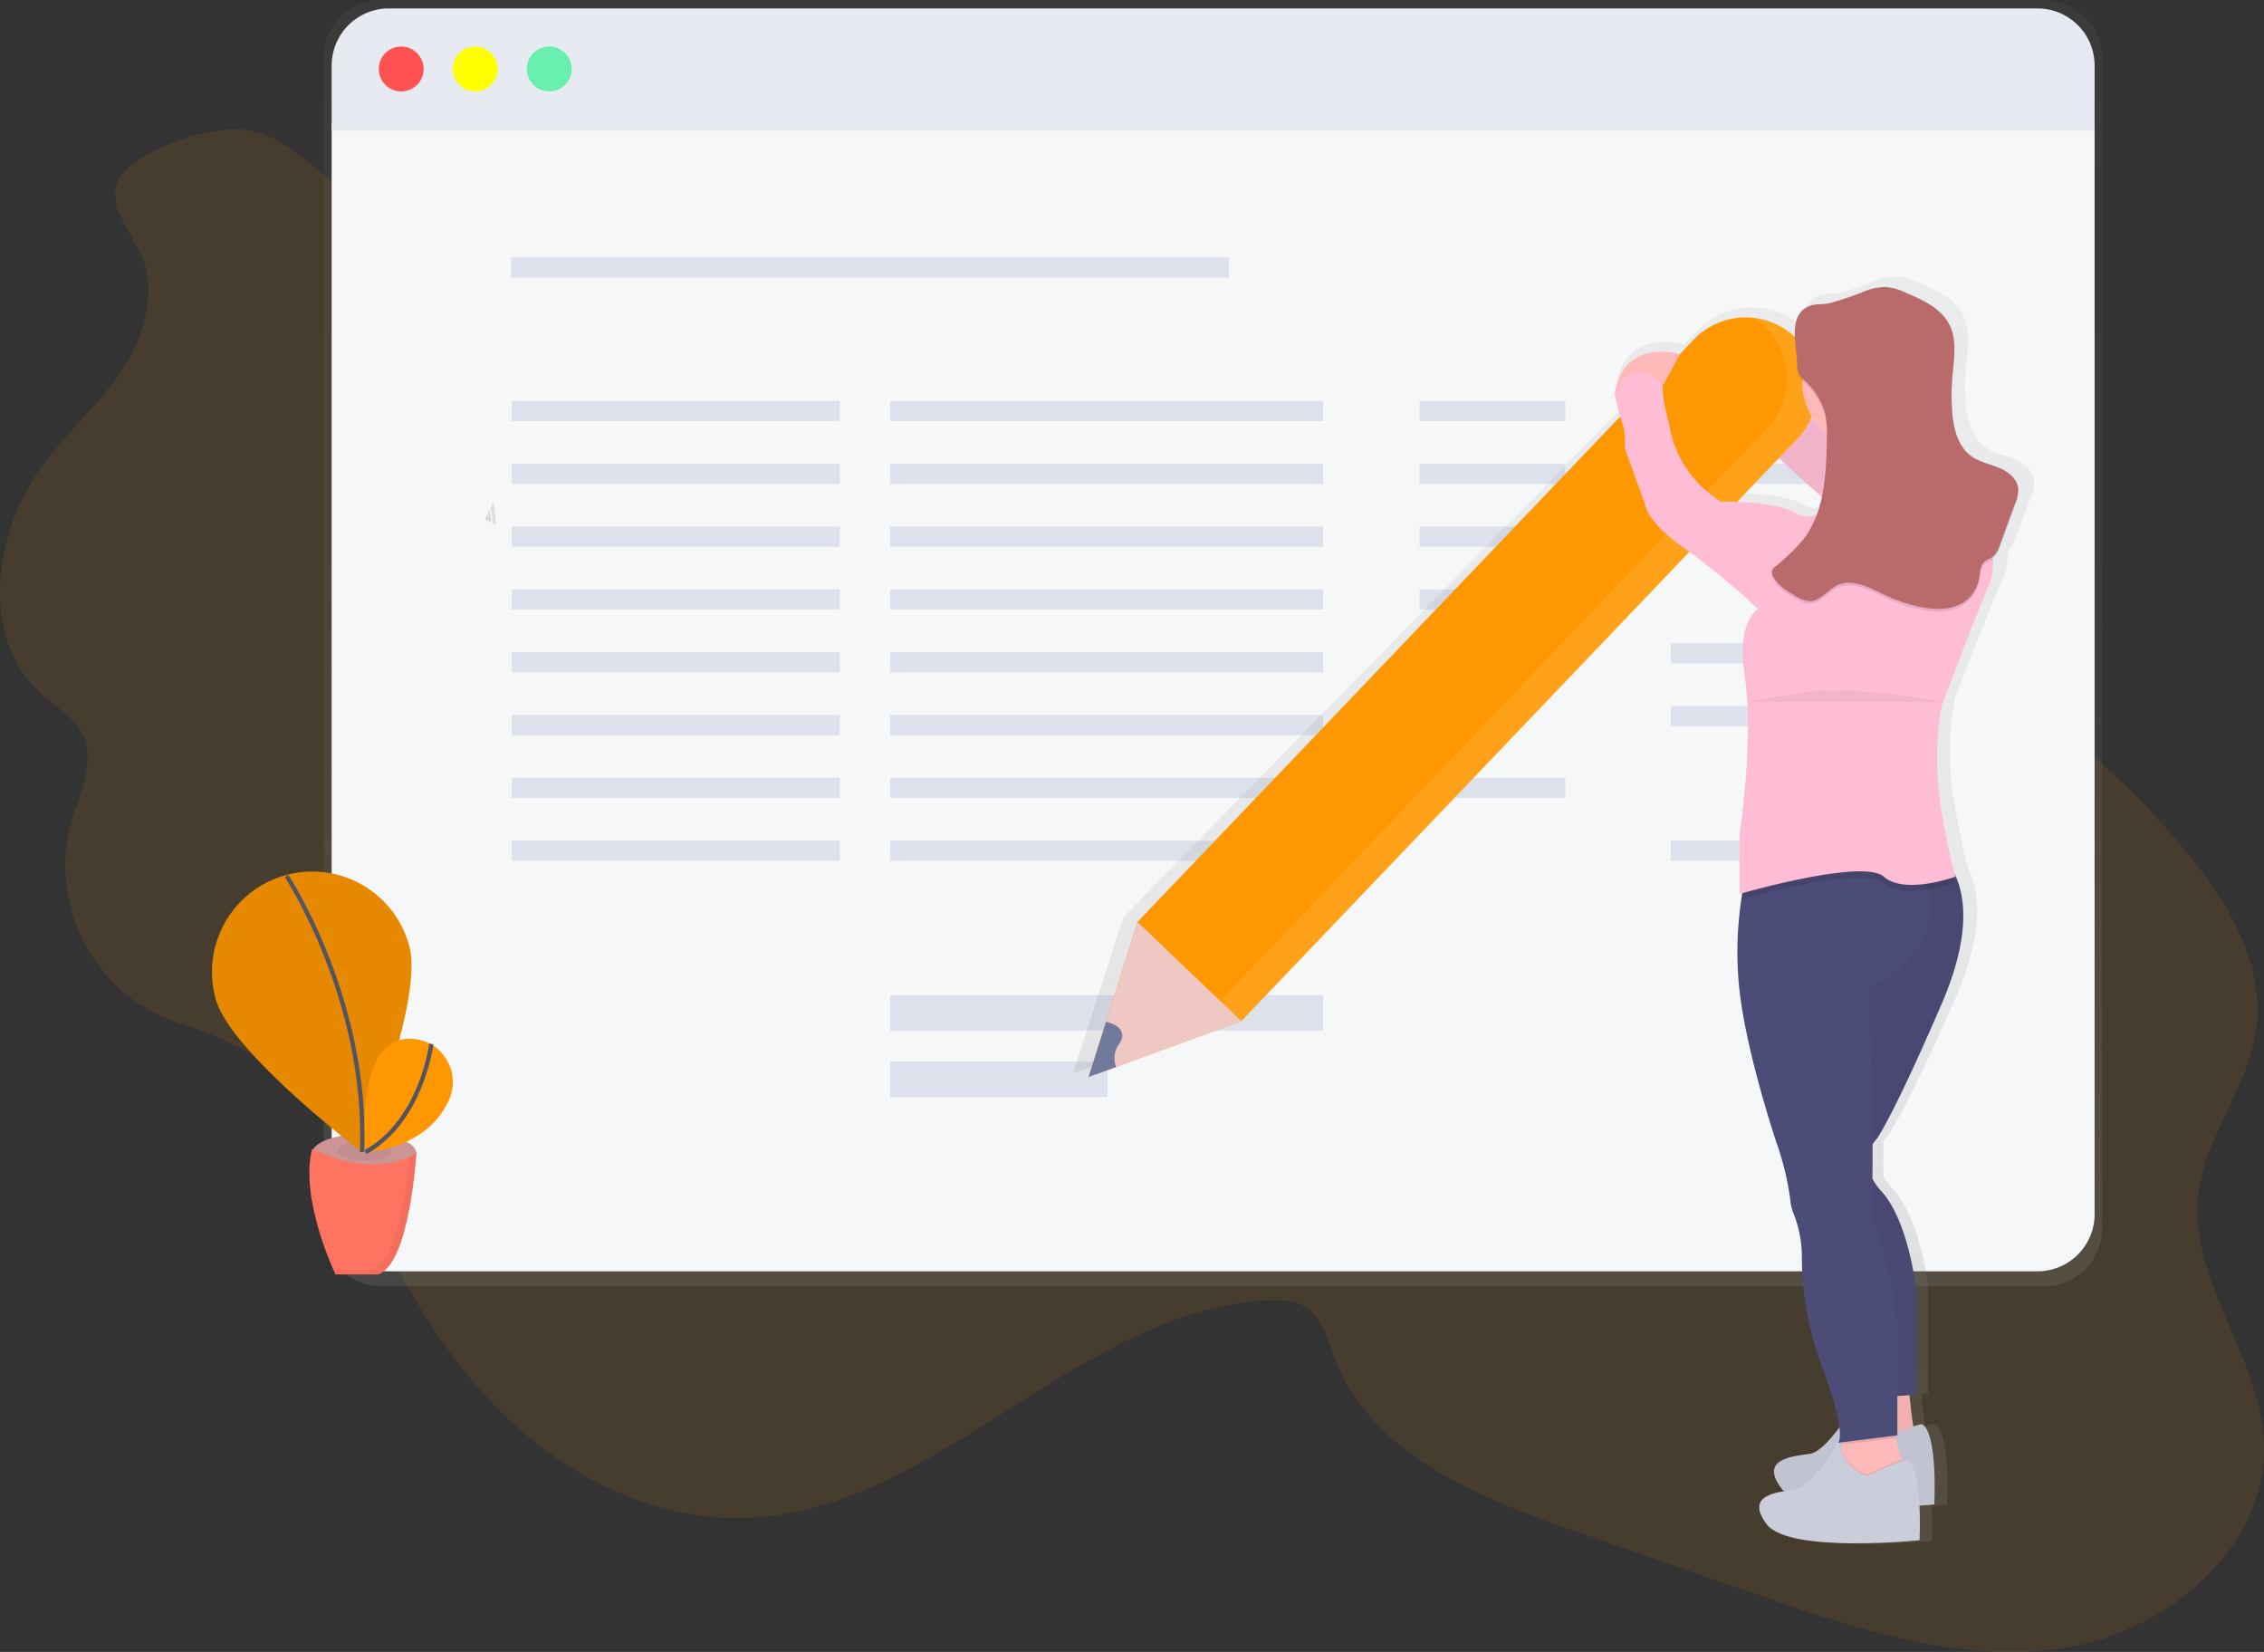 <svg xmlns="http://www.w3.org/2000/svg" xmlns:xlink="http://www.w3.org/1999/xlink" width="529" height="385.947" viewBox="0 0 529 385.947"><rect x="0" y="0" width="529" height="385.947" fill="#333333" stroke="none"/><defs><linearGradient id="a" x1="0.5" y1="1" x2="0.5" gradientUnits="objectBoundingBox"><stop offset="0" stop-color="gray" stop-opacity="0.251"/><stop offset="0.54" stop-color="gray" stop-opacity="0.122"/><stop offset="1" stop-color="gray" stop-opacity="0.102"/></linearGradient><linearGradient id="b" x1="0.704" y1="1" x2="0.704" y2="0" xlink:href="#a"/></defs><g transform="translate(0.012)"><g transform="translate(-0.012 30.266)" opacity="0.1"><path d="M85.087,140.977c4.932,8.583,2.2,19.724-3.158,28.046S68.951,183.95,63.013,191.89c-11.8,15.841-14.855,40.855.029,53.873,3.206,2.8,7.171,5.024,9.125,8.806,2.7,5.217.7,11.5-1.335,17.031l-.169.455a38.792,38.792,0,0,0,24.884,50.512c11.755,3.622,22.364,9.492,30.217,18.984,6.862,8.3,10.827,18.535,15.353,28.3,8.182,17.645,18.743,34.516,33.336,47.364s33.636,21.363,53.075,20.662c44.4-1.6,77.093-48.355,121.449-50.817,3.2-.179,6.6-.058,9.275,1.7,3.772,2.486,4.927,7.365,6.513,11.605,8.4,22.451,33.689,32.8,56.334,40.662l42.553,14.787c23.114,8.027,47.388,16.175,71.566,12.456S583,444.7,581.954,420.254c-.861-20.082-17.5-37.756-15.324-57.741,1.509-13.81,11.852-25.411,13.583-39.2,1.8-14.347-6.04-28.124-15.068-39.419-25.977-32.514-63-53.945-99.129-74.617-25.449-14.565-51.03-29.187-78.428-39.651C320.046,143.9,245.811,145,173.858,137.984c-12.374-1.209-25.309-2.631-36.649-8.1-8.7-4.2-15.508-13.9-25.058-15.957-7.278-1.567-18.041,1.668-24.4,5.2C76.175,125.619,79.367,131.02,85.087,140.977Z" transform="translate(-52.988 -113.521)" fill="#ff9800"/></g><path d="M611.409,50.93H222.781A13.54,13.54,0,0,0,209.3,64.542V337.847a13.54,13.54,0,0,0,13.481,13.612H611.409a13.54,13.54,0,0,0,13.482-13.612V64.542A13.539,13.539,0,0,0,611.409,50.93Z" transform="translate(-133.727 -50.93)" fill="url(#a)"/><path d="M625.176,110.81v254.7a13.366,13.366,0,0,1-13.365,13.365H226.615a13.365,13.365,0,0,1-13.365-13.365V110.81Z" transform="translate(-135.767 -81.855)" fill="#f6f7f9"/><rect width="167.706" height="4.715" transform="translate(119.407 60.14)" fill="#dde1ec"/><rect width="101.145" height="4.715" transform="translate(207.98 93.679)" fill="#dde1ec"/><rect width="76.634" height="4.715" transform="translate(119.561 93.679)" fill="#dde1ec"/><rect width="34.066" height="4.715" transform="translate(331.664 93.679)" fill="#dde1ec"/><rect width="34.066" height="4.715" transform="translate(331.664 137.702)" fill="#dde1ec"/><rect width="34.066" height="4.715" transform="translate(331.664 181.725)" fill="#dde1ec"/><rect width="34.066" height="4.715" transform="translate(331.664 108.355)" fill="#dde1ec"/><rect width="34.066" height="4.715" transform="translate(390.358 108.355)" fill="#dde1ec"/><rect width="34.066" height="4.715" transform="translate(331.664 123.026)" fill="#dde1ec"/><rect width="34.066" height="4.715" transform="translate(390.358 123.026)" fill="#dde1ec"/><rect width="34.066" height="4.715" transform="translate(390.358 150.279)" fill="#dde1ec"/><rect width="34.066" height="4.715" transform="translate(390.358 164.955)" fill="#dde1ec"/><rect width="34.066" height="4.715" transform="translate(390.358 196.401)" fill="#dde1ec"/><rect width="101.145" height="4.715" transform="translate(207.98 108.355)" fill="#dde1ec"/><rect width="76.634" height="4.715" transform="translate(119.561 108.355)" fill="#dde1ec"/><rect width="101.145" height="4.715" transform="translate(207.98 123.026)" fill="#dde1ec"/><rect width="76.634" height="4.715" transform="translate(119.561 123.026)" fill="#dde1ec"/><rect width="101.145" height="4.715" transform="translate(207.98 137.702)" fill="#dde1ec"/><rect width="76.634" height="4.715" transform="translate(119.561 137.702)" fill="#dde1ec"/><rect width="101.145" height="4.715" transform="translate(207.98 152.378)" fill="#dde1ec"/><rect width="76.634" height="4.715" transform="translate(119.561 152.378)" fill="#dde1ec"/><rect width="101.145" height="4.715" transform="translate(207.98 167.049)" fill="#dde1ec"/><rect width="76.634" height="4.715" transform="translate(119.561 167.049)" fill="#dde1ec"/><rect width="101.145" height="4.715" transform="translate(207.98 181.725)" fill="#dde1ec"/><rect width="76.634" height="4.715" transform="translate(119.561 181.725)" fill="#dde1ec"/><rect width="101.145" height="4.715" transform="translate(207.98 196.401)" fill="#dde1ec"/><rect width="76.634" height="4.715" transform="translate(119.561 196.401)" fill="#dde1ec"/><path d="M625.176,68.361A13.365,13.365,0,0,0,611.81,55H226.615A13.365,13.365,0,0,0,213.25,68.365v15.2H625.176Z" transform="translate(-135.767 -53.032)" fill="#e8eaf1"/><circle cx="5.242" cy="5.242" r="5.242" transform="translate(88.489 10.875)" fill="#ff5252"/><circle cx="5.242" cy="5.242" r="5.242" transform="translate(105.781 10.875)" fill="#ff0"/><circle cx="5.242" cy="5.242" r="5.242" transform="translate(123.078 10.875)" fill="#69f0ae"/><path d="M318.382,259.278v.039l.034.034C318.406,259.322,318.392,259.3,318.382,259.278Zm-29.574,14.507c-.048-.677-.1-1.286-.14-1.809-.034-.367-.068-.7-.1-.967a.088.088,0,0,1,0-.039v-.193a11.123,11.123,0,0,0-1.141,2.273l.077.043.484.276.43.227.387.2a4.988,4.988,0,0,0,.048.677c-.024-.232-.034-.455-.048-.672Zm6.436-27.645h0l.024.043h0a.111.111,0,0,1,0,.034.188.188,0,0,0-.024-.063Z" transform="translate(-174.077 -151.745)" fill="url(#b)"/><path d="M289.764,295.421l-.024.039v-.073a5.3,5.3,0,0,1,.827-1.987s.324,2.152.614,5.377c-.14-.063-.276-.121-.416-.189l-.421-.189c-.073-1.04-.15-1.886-.222-2.466s-.106-.895-.106-.895S289.933,295.17,289.764,295.421Z" transform="translate(-175.27 -176.153)" opacity="0.1"/><ellipse cx="12.181" cy="4.473" rx="12.181" ry="4.473" transform="translate(72.919 264.915)" fill="#cd9494"/><ellipse cx="6.214" cy="2.282" rx="6.214" ry="2.282" transform="translate(78.886 266.608)" opacity="0.05"/><path d="M203.121,606s13.423,7.456,24.361,1c0,0-1.489,25.856-8.951,28.341h-9.937S200.142,617.915,203.121,606Z" transform="translate(-130.207 -337.593)" fill="#ff7361"/><path d="M201.553,489.562c3.419,12.49-11.156,48.07-11.156,48.07s-30.653-23.211-34.071-35.7a23.445,23.445,0,1,1,45.227-12.374Z" transform="translate(-105.936 -268.544)" fill="#ff9800"/><path d="M201.553,489.562c3.419,12.49-11.156,48.07-11.156,48.07s-30.653-23.211-34.071-35.7a23.445,23.445,0,1,1,45.227-12.374Z" transform="translate(-105.936 -268.544)" opacity="0.1"/><path d="M191.45,474.17s19.081,28.805,17.645,64.492" transform="translate(-124.508 -269.51)" fill="none" stroke="#535461" stroke-miterlimit="10" stroke-width="1"/><path d="M244.473,553.958s-17.321-9.415-15.111,25.333c0,0,14.434-.517,19.555-12.292a10.213,10.213,0,0,0-4.188-12.9Z" transform="translate(-143.987 -310.116)" fill="#ff9800"/><path d="M244.966,555.32s-2.234,18.036-15.4,25.275" transform="translate(-144.195 -311.42)" fill="none" stroke="#535461" stroke-miterlimit="10" stroke-width="1"/><path d="M231.892,608.856c-.484,5.948-2.568,24.42-8.81,26.5H214.17c.285.634.459,1,.459,1h9.947c7.452-2.49,8.946-28.356,8.946-28.356A18.1,18.1,0,0,1,231.892,608.856Z" transform="translate(-136.242 -338.626)" opacity="0.05"/><rect width="50.769" height="8.323" transform="translate(207.98 248.005)" fill="#dde1ec"/><rect width="101.145" height="8.323" transform="translate(207.98 232.504)" fill="#dde1ec"/><path d="M796,232.689a4.238,4.238,0,0,0,0-.571c-.174-2.36-2.418-4.067-4.642-4.976s-4.71-1.354-6.678-2.732c-3.327-2.331-4.352-6.688-4.652-10.672-.092-1.238-.131-2.476-.135-3.719s.077-2.616.193-3.922a65.376,65.376,0,0,0,.484-6.581,12.646,12.646,0,0,0-1.16-6.02c-1.973-3.9-6.4-5.89-10.5-7.587a11.052,11.052,0,0,0-10.184-.3,82.191,82.191,0,0,1-8.283,2.737c-1.576.348-3.3.087-4.836.643-3.008,1.1-3.651,3.806-3.6,6.77v.561c-.3-.276-.609-.537-.924-.788l-.184-.145a11.172,11.172,0,0,0-1.03-.74l-.174-.111a17.322,17.322,0,0,0-2.316-1.262l-.121-.053q-.6-.266-1.228-.484l-.077-.029a17.635,17.635,0,0,0-2.64-.7h0a17.587,17.587,0,0,0-15.725,4.942l-3.322,3.385h0c-15.1-3.385-15.778,9.734-15.778,9.734l.111-.024-.039.092a46.592,46.592,0,0,0,1.3,4.913L583.239,334.168,571.45,370.706l6.62-2.36,30.242-10.8L716.6,246.925A202.486,202.486,0,0,1,733.126,260.4s-5.222,2.761-3.288,15.411c2.365,15.474-1.19,37.5-1.19,37.5v14.246l.667-.184c-.082.484-.169.967-.251,1.523a81.273,81.273,0,0,0-.416,21.625c1.789,15.116,8.936,35.754,8.936,35.754a65.236,65.236,0,0,1,3.279,13.08,12.2,12.2,0,0,0,.764,3.361,26.719,26.719,0,0,1,2.089,10.092,71.584,71.584,0,0,0,4.594,25.5c3.022,7.776,4.139,12.331,4.473,14.99-2.142,2.834-4.942,5.924-7.152,6.233-4.168.58-12.215,1.16-6.852,8.138a4.93,4.93,0,0,0,.624.662c-4.072.658-8.549,2.108-4.2,7.766,5.363,6.978,36.939,3.781,36.939,3.781s.2-3.868,0-8.133c2.215-.155,3.583-.295,3.583-.295s.895-16.862-2.979-18.9a8.171,8.171,0,0,0-2.089.513c-.416-2.331-.735-5.227-.933-7.374l1.533-.116v-25.29s-1.789-15.7-8.341-22.674a14.1,14.1,0,0,1-2.142-2.9c.048-2.016.053-4.836.029-8.09a6.711,6.711,0,0,1,.924-1.219s3.573-4.352,15.788-31.977c7.205-16.291,5.6-25.7,3.071-30.677-.484-1.77-1.741-6.823-3.385-16.127a71.394,71.394,0,0,1,.3-23.549s7.737-20.058,11.32-28.2a13.245,13.245,0,0,0,1.006-6.214,5.952,5.952,0,0,0,1.784-2.9l3.67-9.792a7.842,7.842,0,0,0,.716-3.288Zm-49.845-17.63a14.891,14.891,0,0,0,1.33,1.77h0s-.547-.571-1.451-1.489C746.081,215.248,746.12,215.151,746.158,215.059Zm-18.046,20.1,10.1-10.319c3.491,3.191,7.229,6.451,10.353,9.134a29.922,29.922,0,0,1-1.18,4.047,5.492,5.492,0,0,1-5.319-.295C738.62,235.866,732.256,235.315,728.112,235.16Z" transform="translate(-320.757 -119.92)" fill="url(#a)"/><path d="M872.613,210.5s-7.49,4.323-5.184,10.4c0,0,7.78,2.307,10.948,8.07s27.664,26.508,27.664,26.508l17.863-8.951s-6.214-8.3-25.87-14.091c0,0-11.605-12.423-15.624-14.724A86.014,86.014,0,0,1,872.613,210.5Z" transform="translate(-473.387 -133.339)" fill="#febdd5"/><path d="M872.613,210.5s-7.49,4.323-5.184,10.4c0,0,7.78,2.307,10.948,8.07s27.664,26.508,27.664,26.508l17.863-8.951s-6.214-8.3-25.87-14.091c0,0-11.605-12.423-15.624-14.724A86.014,86.014,0,0,1,872.613,210.5Z" transform="translate(-473.387 -133.339)" opacity="0.05"/><path d="M590.442,345.528,720.412,209.47a16.77,16.77,0,0,1,23.694-.542h0a16.77,16.77,0,0,1,.542,23.694L614.7,368.7,579.04,381.756Z" transform="translate(-324.677 -130.133)" fill="#ff9800"/><path d="M737,206.669h0a16.77,16.77,0,0,1,.542,23.694L607.578,366.421l-26.77,9.792L579,381.9l35.657-13.056L744.642,232.834a16.77,16.77,0,0,0-.542-23.694h0a16.692,16.692,0,0,0-9.821-4.55A16.828,16.828,0,0,1,737,206.669Z" transform="translate(-324.657 -130.287)" fill="#fff" opacity="0.1"/><path d="M537.442,445.45,561.7,468.617l-29.255,10.706-6.4,2.34,4.057-12.877Z" transform="translate(-271.677 -230.051)" fill="#efc8c4"/><path d="M583.076,544.63a7.131,7.131,0,0,1,2.5,1,2.842,2.842,0,0,1,1.277,2.785,6.683,6.683,0,0,1-1.006,1.823,5.692,5.692,0,0,0-.421,4.932L579,557.512Z" transform="translate(-324.657 -305.899)" fill="#727a9c"/><path d="M963.772,718.785s.866,12.679,2.307,14.12-12.969,2.306-12.969,2.306l2.016-16.441Z" transform="translate(-517.864 -395.833)" fill="#ffb9b9"/><path d="M963.772,718.785s.866,12.679,2.307,14.12-12.969,2.306-12.969,2.306l2.016-16.441Z" transform="translate(-517.864 -395.833)" opacity="0.05"/><path d="M944.781,734.753s-2.016,0-9.221,3.748c0,0-4.9-.866-6.915-7.78,0,0-6.049,10.372-10.087,10.948s-11.813,1.151-6.63,8.07,35.73,3.748,35.73,3.748S948.529,736.769,944.781,734.753Z" transform="translate(-495.706 -402.004)" fill="#cbcdda"/><path d="M944.781,734.753s-2.016,0-9.221,3.748c0,0-4.9-.866-6.915-7.78,0,0-6.049,10.372-10.087,10.948s-11.813,1.151-6.63,8.07,35.73,3.748,35.73,3.748S948.529,736.769,944.781,734.753Z" transform="translate(-495.706 -402.004)" opacity="0.05"/><path d="M956.461,748.1l-2.016,5.474-13.254-3.748.754-5.435.184-1.31.484-3.627s11.238-2.9,11.238-1.451a22.366,22.366,0,0,0,.74,3.511c.484,1.77,1.04,3.791,1.451,5.121C956.291,747.527,956.461,748.1,956.461,748.1Z" transform="translate(-511.708 -405.557)" fill="#ffb9b9"/><path d="M941.3,531.225a7.871,7.871,0,0,0-.024,8.017,13.958,13.958,0,0,0,2.07,2.872c6.339,6.915,8.07,22.476,8.07,22.476v25.068l-4.323.334-6.915.532-10.4-42.64s-6.049-31.121-3.167-36.6,5.474-39.763,5.474-39.763l2.394-2.476,5.677-5.88H956.6a11.046,11.046,0,0,1,3.2,3.573c2.756,4.565,5.232,14.057-2.331,31.581-11.813,27.374-15.271,31.7-15.271,31.7A6.647,6.647,0,0,0,941.3,531.225Z" transform="translate(-503.781 -263.829)" fill="#4c4c78"/><path d="M941.3,531.225a7.871,7.871,0,0,0-.024,8.017,13.958,13.958,0,0,0,2.07,2.872c6.339,6.915,8.07,22.476,8.07,22.476v25.068l-4.323.334-6.915.532-10.4-42.64s-6.049-31.121-3.167-36.6,5.474-39.763,5.474-39.763l2.394-2.476,5.677-5.88H956.6a11.046,11.046,0,0,1,3.2,3.573c2.756,4.565,5.232,14.057-2.331,31.581-11.813,27.374-15.271,31.7-15.271,31.7A6.647,6.647,0,0,0,941.3,531.225Z" transform="translate(-503.781 -263.829)" opacity="0.05"/><path d="M955.61,741.526l-12.481,1.557.484-3.627s11.238-2.9,11.238-1.451a22.356,22.356,0,0,0,.759,3.52Z" transform="translate(-512.71 -405.558)" opacity="0.1"/><path d="M923.254,489.661s.716,22.684.837,36.939c.024,3.225,0,6.02-.024,8.017a17.77,17.77,0,0,1-.232,3.162c-.866,2.592.866,8.356.866,8.356a83.164,83.164,0,0,1,5.188,35.73v12.679l-13.839,1.731s2.307-1.731-4.033-18.443a72.947,72.947,0,0,1-4.444-25.28,27.048,27.048,0,0,0-2.021-10,12.34,12.34,0,0,1-.716-3.336,66.044,66.044,0,0,0-3.167-12.969s-6.915-20.459-8.646-35.445a82.529,82.529,0,0,1,.4-21.436A53.451,53.451,0,0,1,894.463,464s28.167-17.727,38.805-5.474a13.872,13.872,0,0,1,2.418,4.033,26.614,26.614,0,0,1,1.359,4.487C940.314,483.326,923.254,489.661,923.254,489.661Z" transform="translate(-486.567 -259.204)" fill="#4c4c78"/><circle cx="14.695" cy="14.695" r="14.695" transform="translate(421.126 74.859)" fill="#ffb9b9"/><path d="M936.624,245.616s6.049,17,0,25.933,19.3,6.049,19.3,6.049l9.8-11.813s-11.528,0-12.089-20.169S936.624,245.616,936.624,245.616Z" transform="translate(-508.868 -146.845)" fill="#ffb9b9"/><path d="M944.363,465.465a37.815,37.815,0,0,1-6.422,1.61c-3.588.551-7.819.575-10.295-1.61-1.451-1.3-5.082-1.451-9.424-1.04-9.144.875-21.523,4.289-23.892,4.961a53.521,53.521,0,0,1,1.04-5.363s28.167-17.727,38.805-5.474h6.146a11.043,11.043,0,0,1,3.2,3.573C944.054,464.415,944.363,465.465,944.363,465.465Z" transform="translate(-487.507 -259.214)" opacity="0.1"/><path d="M956.461,755.359l-2.016,5.474-13.254-3.748.754-5.435c2.277,5.039,6.16,5.721,6.16,5.721a47,47,0,0,1,7.93-3.472C956.291,754.783,956.461,755.359,956.461,755.359Z" transform="translate(-511.708 -412.814)" opacity="0.1"/><path d="M937.633,752.033s-2.016,0-9.221,3.748c0,0-4.9-.866-6.915-7.78,0,0-6.049,10.372-10.087,10.948s-11.813,1.141-6.625,8.07,35.73,3.748,35.73,3.748S941.381,754.049,937.633,752.033Z" transform="translate(-492.015 -410.929)" fill="#cbcdda"/><path d="M833.19,231.056s.653-13,15.261-9.647l-3.747,7.026Z" transform="translate(-455.932 -138.687)" fill="#ffb9b9"/><path d="M901.372,266.291s-14.12-2.307-17.867-5.189c0,0-2.9,5.474-8.07,2.592s-17.287-2.592-17.287-2.592a26.087,26.087,0,0,1-12.089-17.867s-2.016-7.49-1.451-9.507c0,0-7.49-7.78-11.238,2.592,1.451,7.2,2.592,6.63,2.307,12.389l4.608,12.679s.29,4.323,8.646,10.087a186.188,186.188,0,0,1,17.867,14.7s-5.043,2.737-3.167,15.271c2.287,15.319-1.151,37.171-1.151,37.171v14.12s28.815-8.356,33.713-4.033,16.712,0,16.712,0a164.074,164.074,0,0,1-3.458-16.712,72.786,72.786,0,0,1,.29-23.341s7.49-19.884,10.948-27.949-2.592-19.018-8.646-23.051-8.3-1.61-8.3-1.61S914.322,263.7,901.372,266.291Z" transform="translate(-456.025 -143.889)" fill="#febdd5"/><path d="M915.091,209.114a5.1,5.1,0,0,0,.3,1.76,5.551,5.551,0,0,0,1.349,1.678,16.794,16.794,0,0,1,4.811,7.534,22.926,22.926,0,0,1,.455,6.093c-.126,8.274-.484,17.2-5.58,23.694a51.679,51.679,0,0,1-6.562,6.32,1.978,1.978,0,0,0-.687.943,1.726,1.726,0,0,0,.213,1.141c1.054,2.191,3.274,3.535,5.377,4.753a6.817,6.817,0,0,0,3.085,1.165c2.621.087,4.352-2.684,6.736-3.772,3.472-1.586,7.365.619,10.812,2.263a38.1,38.1,0,0,0,7.8,2.722c3.69.851,7.858,1.059,10.962-1.1a8.37,8.37,0,0,0,3.414-5.343c.252-1.407.213-3.042,1.277-3.994.551-.484,1.3-.7,1.891-1.132a5.855,5.855,0,0,0,1.75-2.9l3.549-9.7a7.974,7.974,0,0,0,.692-3.259c-.169-2.336-2.326-4.033-4.487-4.932s-4.555-1.339-6.46-2.708c-3.216-2.311-4.212-6.63-4.5-10.58a50.941,50.941,0,0,1,.058-8.148c.353-4.018,1.136-8.3-.653-11.92-1.91-3.868-6.194-5.836-10.155-7.519a13.911,13.911,0,0,0-4.744-1.373,13.526,13.526,0,0,0-5.106,1.078,79.677,79.677,0,0,1-8.012,2.713c-1.523.348-3.2.087-4.666.638C912.61,197.253,915.091,204.767,915.091,209.114Z" transform="translate(-495.164 -123.158)" opacity="0.1"/><path d="M915.086,207.9a5.1,5.1,0,0,0,.3,1.76,5.55,5.55,0,0,0,1.349,1.678,16.794,16.794,0,0,1,4.811,7.534,22.929,22.929,0,0,1,.455,6.093c-.126,8.274-.484,17.2-5.58,23.694a51.676,51.676,0,0,1-6.562,6.32,1.978,1.978,0,0,0-.691.924,1.726,1.726,0,0,0,.213,1.141c1.054,2.191,3.274,3.535,5.377,4.753a6.817,6.817,0,0,0,3.085,1.165c2.621.087,4.352-2.684,6.736-3.772,3.472-1.586,7.365.619,10.812,2.263a38.1,38.1,0,0,0,7.8,2.722c3.69.851,7.858,1.059,10.962-1.1a8.37,8.37,0,0,0,3.414-5.343c.252-1.407.213-3.042,1.277-3.994.551-.484,1.3-.7,1.891-1.132a5.855,5.855,0,0,0,1.75-2.9l3.549-9.7a7.971,7.971,0,0,0,.691-3.259c-.169-2.336-2.326-4.033-4.487-4.932s-4.555-1.339-6.46-2.708c-3.216-2.311-4.212-6.63-4.5-10.58a50.927,50.927,0,0,1,.058-8.148c.353-4.018,1.136-8.3-.653-11.92-1.91-3.868-6.194-5.836-10.155-7.519a13.912,13.912,0,0,0-4.744-1.373,13.525,13.525,0,0,0-5.106,1.078,79.669,79.669,0,0,1-8.013,2.713c-1.523.348-3.2.087-4.666.638C912.6,196.056,915.086,203.556,915.086,207.9Z" transform="translate(-495.159 -122.522)" fill="#b96b6b"/><path d="M897.41,387.223s2.3-.546,13.825-2.287,31.7,2.307,31.7,2.307" transform="translate(-489.098 -223.201)" opacity="0.05"/></g></svg>